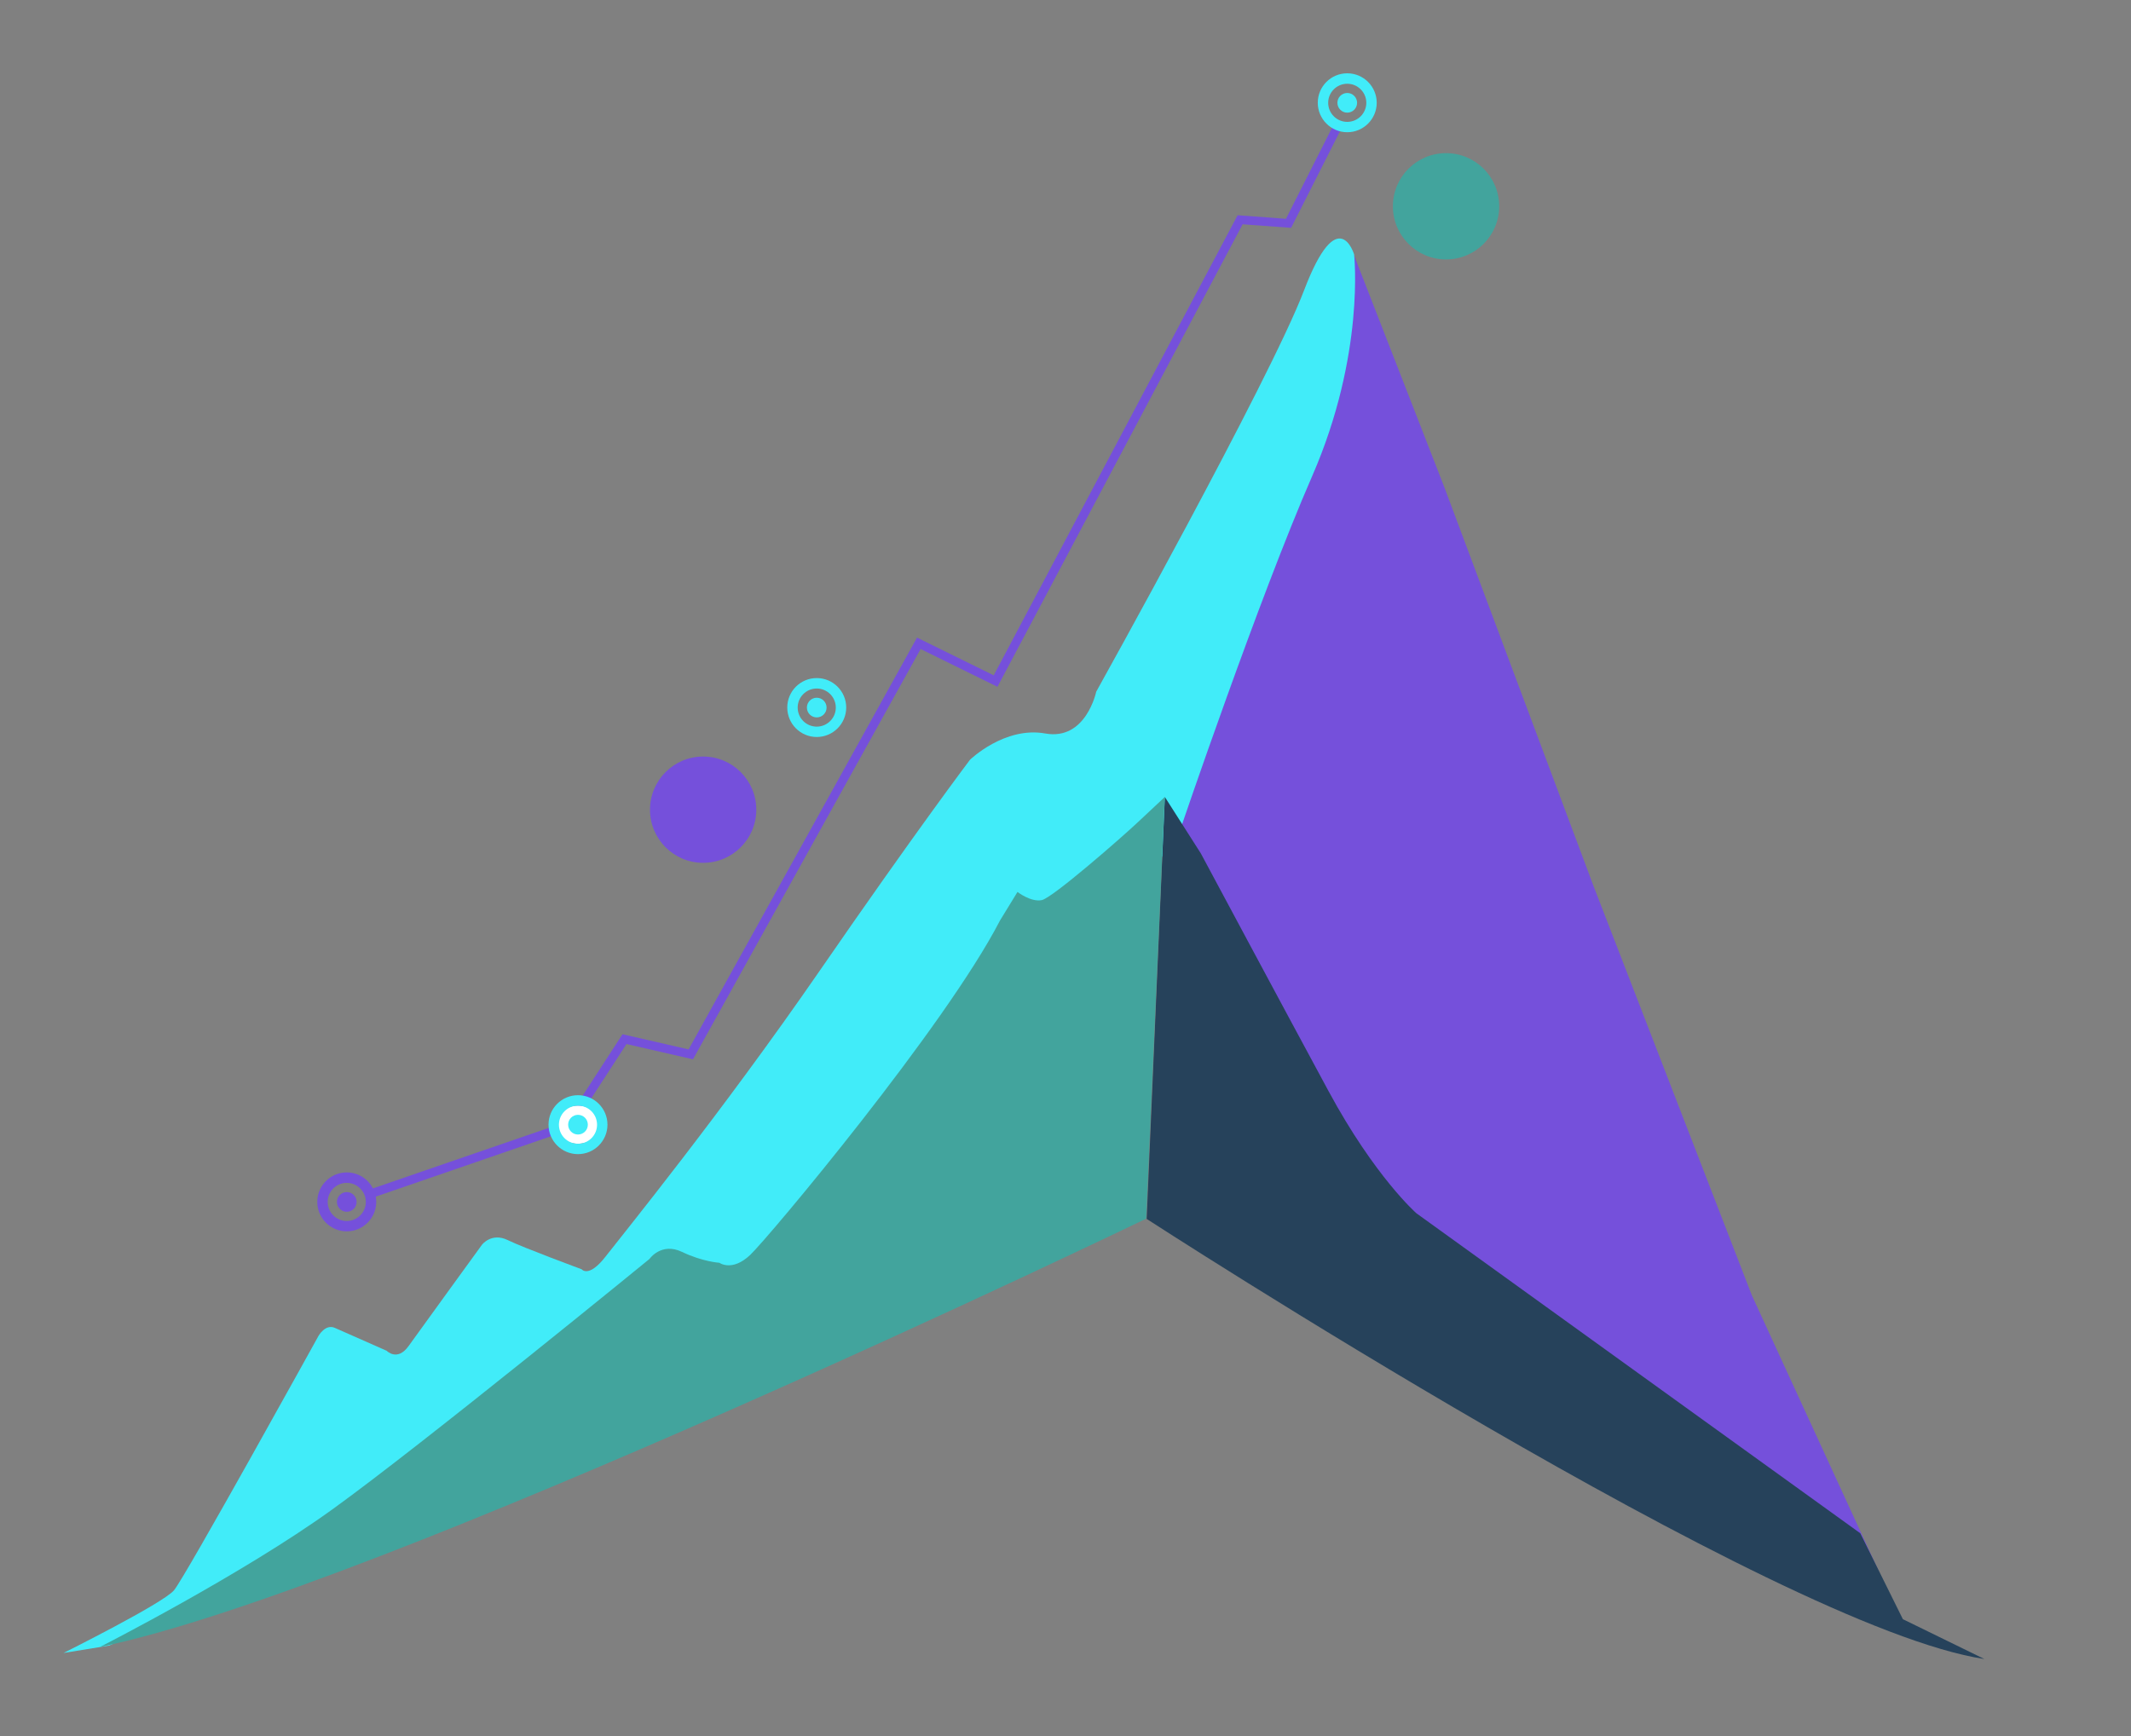 <?xml version="1.0" encoding="UTF-8"?>
<svg id="Layer_1" data-name="Layer 1" xmlns="http://www.w3.org/2000/svg" viewBox="0 0 485.12 395.35">
  <rect x="0" y="0" width="485.12" height="395.35" fill="#808080" stroke="none"/>
  <defs>
    <style>
      .cls-1 {
        fill: #26425b;
      }

      .cls-2 {
        fill: #fff;
      }

      .cls-3 {
        fill: #42a49d;
      }

      .cls-4 {
        fill: #7550db;
      }

      .cls-5 {
        fill: #41ecf9;
      }
    </style>
  </defs>
  <polygon class="cls-4" points="307.66 56.63 328.8 110.93 362.77 201.76 398.8 294.92 427.79 357.98 295.99 272.19 267.16 189.2 307.66 56.63"/>
  <path class="cls-5" d="m14.46,376.37s22.6-11.26,25.15-14.27c2.55-3.01,32.9-57.93,32.9-57.93,0,0,1.55-2.78,3.72-1.82s11.79,5.21,11.79,5.21c0,0,2.43,2.52,5-1.08s16.7-23.06,16.7-23.06c0,0,2.18-2.86,5.86-1.06,3.68,1.79,16.83,6.64,16.83,6.64,0,0,1.57,2.1,5.45-2.89s26.51-32.86,48.64-64.93c22.12-32.07,34.32-48.19,34.32-48.19,0,0,7.87-7.65,17.14-5.98,9.27,1.67,11.59-9.51,11.59-9.51,0,0,39.59-71.08,47.33-91.42,7.75-20.35,11.38-8.15,11.38-8.15,0,0,2.57,22.72-9.56,50.51-12.13,27.79-29.94,80.23-29.94,80.23l-71.73,108.97L24.85,374.68l-10.39,1.69Z"/>
  <circle class="cls-3" cx="329.19" cy="46.97" r="12.1"/>
  <circle class="cls-4" cx="160.07" cy="184.36" r="12.1"/>
  <g>
    <circle class="cls-5" cx="185.93" cy="161.11" r="2.24"/>
    <path class="cls-5" d="m185.93,154.39c-3.71,0-6.71,3.01-6.71,6.71s3.01,6.71,6.71,6.71,6.71-3.01,6.71-6.71-3.01-6.71-6.71-6.71Zm0,11.06c-2.4,0-4.34-1.95-4.34-4.34s1.95-4.34,4.34-4.34,4.34,1.95,4.34,4.34-1.95,4.34-4.34,4.34Z"/>
  </g>
  <polygon class="cls-4" points="83.62 273.12 82.98 271.25 128.73 255.5 141.71 235.49 156.76 238.94 208.76 145.18 226.22 153.77 281.74 49.01 292.75 49.82 304.15 27.28 305.91 28.18 293.92 51.88 282.88 51.07 227.07 156.38 209.58 147.78 157.76 241.2 142.62 237.72 130.02 257.14 83.62 273.12"/>
  <path class="cls-1" d="m451.75,377.75l-18.56-9.07-9.69-19.56-101.05-72.86s-9.43-8.24-20-27.8c-10.57-19.56-29.08-54.14-29.08-54.14l-8.19-12.85-4.14,96.07s143.57,93.18,190.72,100.21Z"/>
  <path class="cls-3" d="m22.76,375s32.17-16.37,52.91-31.33c20.74-14.96,72.19-57.02,72.19-57.02,0,0,2.67-3.86,7.4-1.6,4.73,2.26,8.5,2.47,8.5,2.47,0,0,2.88,2.13,7.02-1.78s44.43-52.04,56.87-76.15l3.98-6.5s3.06,2.37,5.53,1.86,18.46-14.51,21.97-17.83c3.51-3.31,6.04-5.66,6.04-5.66l-4.24,96.02s-175.1,84.56-238.17,97.52Z"/>
  <ellipse class="cls-2" cx="131.58" cy="256.08" rx="5.12" ry="4.34"/>
  <g>
    <circle class="cls-5" cx="131.58" cy="256.08" r="2.24"/>
    <path class="cls-5" d="m131.58,249.37c-3.71,0-6.71,3.01-6.71,6.71s3.01,6.71,6.71,6.71,6.71-3.01,6.71-6.71-3.01-6.71-6.71-6.71Zm0,11.06c-2.4,0-4.34-1.95-4.34-4.34s1.95-4.34,4.34-4.34,4.34,1.95,4.34,4.34-1.95,4.34-4.34,4.34Z"/>
  </g>
  <g>
    <circle class="cls-4" cx="78.94" cy="273.67" r="2.24"/>
    <path class="cls-4" d="m78.94,266.95c-3.71,0-6.71,3.01-6.71,6.71s3.01,6.71,6.71,6.71,6.71-3.01,6.71-6.71-3.01-6.71-6.71-6.71Zm0,11.06c-2.4,0-4.34-1.95-4.34-4.34s1.95-4.34,4.34-4.34,4.34,1.95,4.34,4.34-1.95,4.34-4.34,4.34Z"/>
  </g>
  <g>
    <circle class="cls-5" cx="306.7" cy="23.41" r="2.24"/>
    <path class="cls-5" d="m306.7,16.69c-3.71,0-6.71,3.01-6.71,6.71s3.01,6.71,6.71,6.71,6.71-3.01,6.71-6.71-3.01-6.71-6.71-6.71Zm0,11.06c-2.4,0-4.34-1.95-4.34-4.34s1.95-4.34,4.34-4.34,4.34,1.95,4.34,4.34-1.95,4.34-4.34,4.34Z"/>
  </g>
</svg>